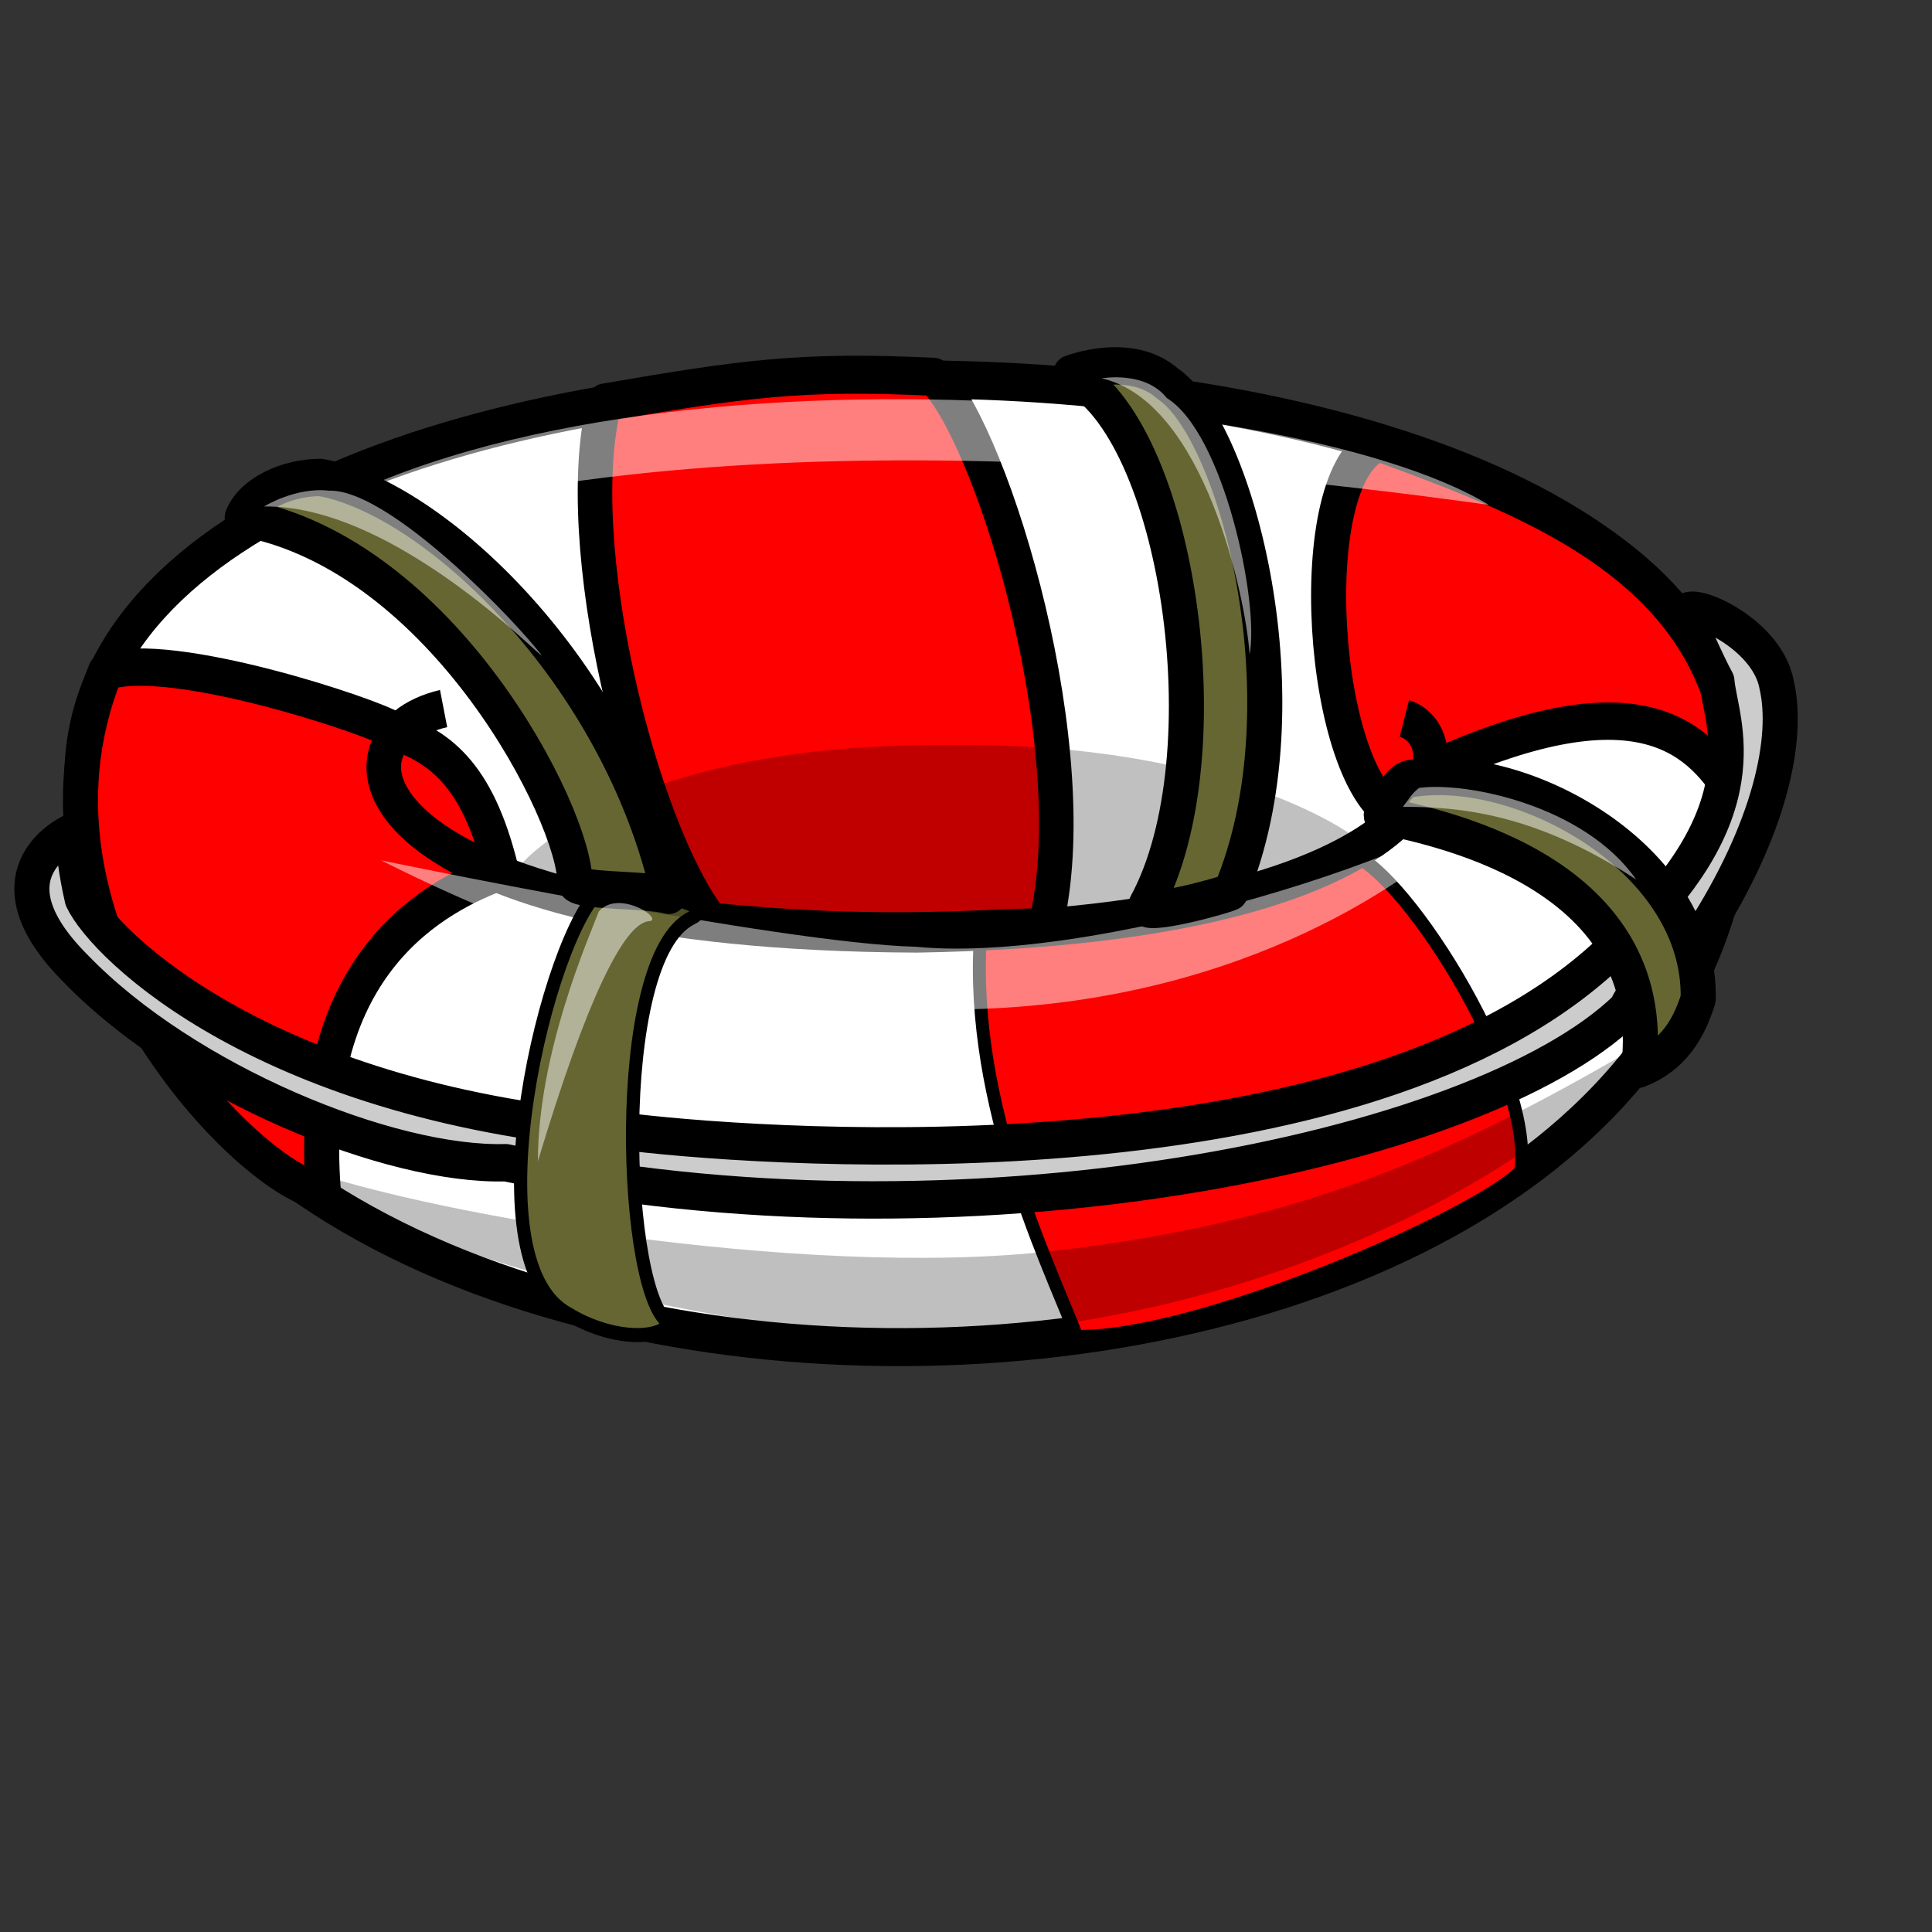 <?xml version="1.0" encoding="UTF-8" standalone="no"?>
<!DOCTYPE svg  PUBLIC '-//W3C//DTD SVG 20010904//EN'  'http://www.w3.org/TR/2001/REC-SVG-20010904/DTD/svg10.dtd'>
<svg xmlns="http://www.w3.org/2000/svg" height="400pt" width="400pt" xmlns:xlink="http://www.w3.org/1999/xlink">
 <rect width="100%" height="100%" fill="#333333" stroke="none"/>
 <path stroke-linejoin="round" d="m35.613 215.95c-2.258 178.91 425.66 176.36 426.51-0.85-1.7-123.8-426.51-122.95-426.51 0.85z" fill-rule="evenodd" transform="matrix(1.072 0 0 1.18 -15.66 -40.026)" stroke="#000000" stroke-width="8.893" fill="#fffffffff"/>
 <g fill-rule="evenodd" stroke="#000000" fill="#ff0000">
  <path stroke-linejoin="bevel" d="m267.4 249.41c-4.34 39.63 16.13 77.96 24.56 97.29 31.37 0.52 103.1-28.18 114.24-38.66 3.74-23.48-32.2-73.15-44.65-74.46-24.85 12.43-71.83 15.49-94.15 15.83z" transform="matrix(1.072 0 0 1.18 -15.66 -40.026)" stroke-width="3.335"/>
  <g stroke-linejoin="round">
   <path d="m170.27 128.09c-9.17 32.76 9.11 99.81 27.45 121.43 43.78 4.03 69.09 1.47 86.05 1.3 11.13-40.61-12.91-113.67-28.63-128.74-34.18-1.52-49.26 0.45-84.87 6.01z" transform="matrix(1.072 0 0 1.18 -15.66 -40.026)" stroke-width="8.893"/>
   <path d="m23.341 180.14c18.154-6.05 76.074 12.1 81.259 15.56 12.1 4.32 23.34 10.38 30.26 37.18-17.29 6.05-55.328 23.34-50.141 84.72-19.883-1.73-90.77-69.16-61.378-137.46z" transform="matrix(.98 0 0 1.044 6.239 -2.631)" stroke-width="9.883"/>
   <path d="m482.34 212.99c-9.51-13.83-25.03-32.85-85.54-6.91 0.12-3.09-2.96 9.65-9.51 12.1-21.62-8.64-27.67-90.79-5.19-98.57 44.95 15.56 101.1 34.6 100.24 93.38z" transform="matrix(.98 0 0 1.044 6.239 -2.631)" stroke-width="9.883"/>
  </g>
 </g>
 <path stroke-linejoin="round" d="m128.84 199.68c-32.947 7.01-22.01 52.16 121.99 52.65 138.09-2.12 141.8-45.75 125.42-50.34" transform="matrix(1.072 0 0 1.18 -15.66 -40.026)" stroke="#000000" stroke-width="8.893" fill="none"/>
 <g fill-rule="evenodd">
  <path stroke-linejoin="round" d="m14.142 222.46s-26.516 10.61 0.884 36.24c30.936 30.05 88.384 52.15 121.09 51.26 127.28 25.64 274-2.65 315.54-40.65 5.31-10.61 1.77 8.83 21.22-19.45 19.44-28.28 24.71-52.15 21.21-66.29-2.72-14.1-25.63-22.98-25.63-18.56 0 0 6.19 13.26 8.82 17.68 0.9 10.6 14.16 34.47-29.15 70.71-69.83 63.64-235.11 53.03-275.77 48.61-103.42-7.07-149.38-49.5-155.57-61.87-1.764-7.07-2.648-14.14-2.648-17.68z" transform="matrix(.98 0 0 1.044 6.239 -2.631)" stroke="#000000" stroke-width="9.883" fill="#cccccc"/>
  <path d="m77.782 320.57c38.888 29.17 134.35 50.38 187.38 47.73 95.46-5.3 171.48-53.92 185.62-78.66-50.38 29.16-91.04 47.73-159.98 55.68-68.94 7.96-177.66-10.61-213.02-24.75z" fill-opacity=".25"/>
  <path d="m105.18 237.49s110.49 22.98 147.61 23.86c53.92 5.3 161.75-31.82 159.98-44.19 12.38-4.42-98.99 125.51-307.59 20.33z" fill-opacity=".496" fill="#ffffff"/>
  <path d="m182.5 352.5c-13.26-5.3-17.22-96.98 6.04-107.29 10-5-25.46-7.71-25.46-7.71-15.02 11.49-37.52 98.45-9.33 112.5 10.52 6.1 24.33 7.5 28.75 2.5z" transform="matrix(.98 0 0 1.044 6.239 -2.631)" stroke="#000000" stroke-width="3.706" fill="#666633"/>
  <path stroke-linejoin="round" d="m382.72 218.04c11.49 2.65 79.55 13.26 72.48 67.18 9.72-3.54 14.14-10.61 16.79-18.56 0.89-37.13-49.49-62.76-80.43-58.34-5.3 0-8.84 11.49-8.84 9.72z" transform="matrix(.98 0 0 1.044 6.239 -2.631)" stroke="#000000" stroke-width="9.883" fill="#666633"/>
  <path d="m144.07 238.37s28.29-33.59 118.44-32.7c76.02-0.89 110.49 24.75 110.49 24.75-15.91 16.79-184.73 42.42-228.93 7.95z" fill-opacity=".247"/>
  <path d="m63.64 157.94c104.3-45.08 258.98-30.94 347.37-18.56-56.57-34.48-274.01-49.502-347.37 18.56z" fill-opacity=".498" fill="#ffffff"/>
  <path stroke-linejoin="round" d="m295.22 101.37c30.05 14.14 44.19 100.76 21.21 140.54-1.77 3.53 22.1-2.66 23.87-3.54 22.09-49.5 1.76-121.98-17.68-134.35-10.61-8.839-27.4-2.65-27.4-2.65z" transform="matrix(.98 0 0 1.044 6.239 -2.631)" stroke="#000000" stroke-width="9.883" fill="#666633"/>
  <path stroke-linejoin="round" d="m61.872 139.38c56.568 9.72 93.688 78.66 93.688 96.34 0 2.65 19.45 1.77 26.52 3.54-14.14-59.23-66.29-105.19-98.111-110.49-9.723 0-19.445 4.42-22.097 10.61z" transform="matrix(.98 0 0 1.044 6.239 -2.631)" stroke="#000000" stroke-width="9.883" fill="#666633"/>
 </g>
 <g fill-opacity=".498" fill="#ffffff" fill-rule="evenodd">
  <path d="m165.29 251.63c-2.65 7.07-16.8 38.89-16.8 68.94 13.26-44.19 23.87-66.29 30.94-66.29 3.53-0.88-8.84-8.84-14.14-2.65z"/>
  <path d="m387.28 222.73c2.17-2.79 2.24-3.47 4.48-5.23 13.26-1.77 45.76 4.96 59.9 25.29-28.28-18.56-49.36-20.06-64.38-20.06z"/>
  <path d="m304.15 104.44s11.97-2.17 17.95 5.44c15.78 9.8 25.58 56.59 22.86 70.74-1.09-15.78-12.52-69.65-40.81-76.18z"/>
  <path d="m72.909 139.81s8.705-5.44 17.955-4.35c15.236-0.55 46.796 31.01 57.126 43.52 10.34 12.52-35.36-39.71-75.081-39.17z"/>
 </g>
 <rdf:RDF xmlns:rdf="http://www.w3.org/1999/02/22-rdf-syntax-ns#" xmlns="http://web.resource.org/cc/" xmlns:dc="http://purl.org/dc/elements/1.1/">
  <Work rdf:about="">
   <dc:title>Clipart by Nicu Buculei - nosmoke</dc:title>
   <dc:rights>
    <Agent>
     <dc:title>Nicu Buculei</dc:title>
    </Agent>
   </dc:rights>
   <dc:type rdf:resource="http://purl.org/dc/dcmitype/StillImage"/>
   <license rdf:resource="http://web.resource.org/cc/PublicDomain"/>
  </Work>
  <License rdf:about="http://web.resource.org/cc/PublicDomain">
   <permits rdf:resource="http://web.resource.org/cc/Reproduction"/>
   <permits rdf:resource="http://web.resource.org/cc/Distribution"/>
   <permits rdf:resource="http://web.resource.org/cc/DerivativeWorks"/>
  </License>
 </rdf:RDF>
</svg>
